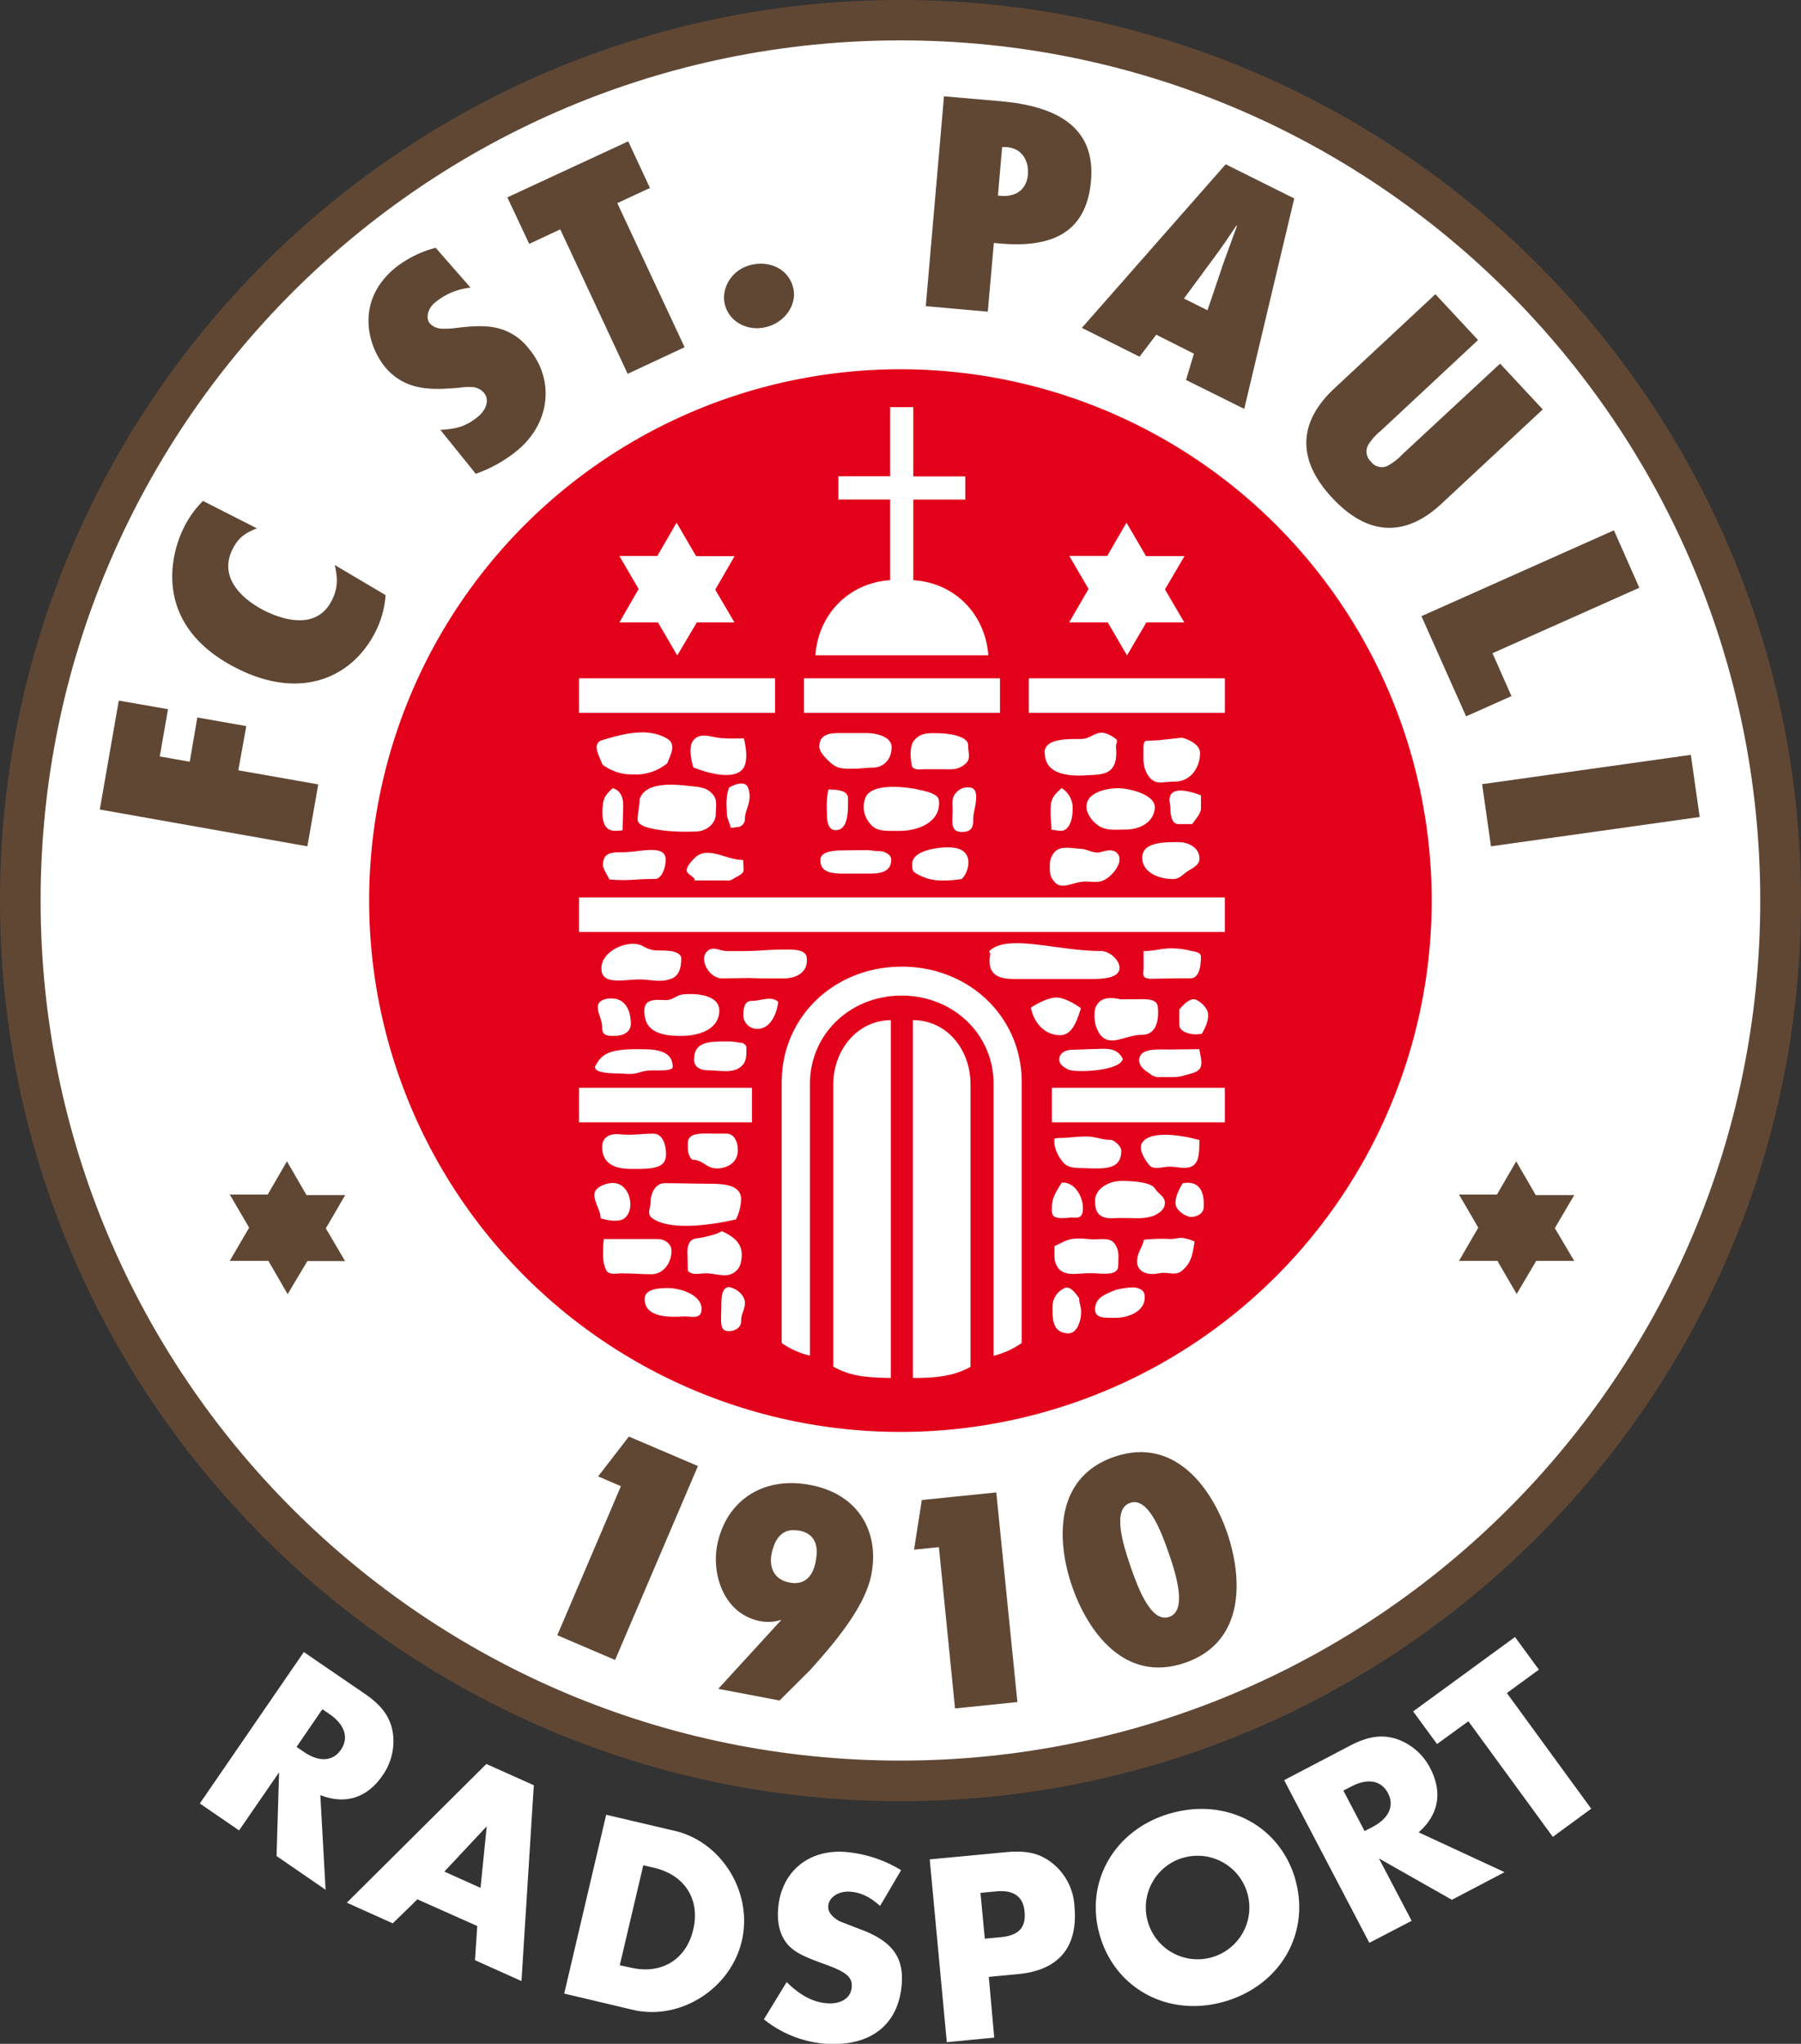 <svg xmlns="http://www.w3.org/2000/svg" viewBox="0 0 474.6 538.54" xmlns:v="https://vecta.io/nano"><rect x="0" y="0" width="474.6" height="538.54" fill="#333333" stroke="none"/><path d="M85.8 497.93l-12.92-8.88.66-22.05L63 482.3l-10.34-7.1 27.4-39.9 16.08 11c4.55 3.12 6.74 6.22 7.38 10.27a15.68 15.68 0 0 1-2.66 11.18c-4.1 6-9.87 7.83-16.45 5.24zm-5.75-36.34c4.07 2.8 7.67 2.54 9.8-.57s1-6.6-3-9.36l-1.9-1.3-6.8 9.94zM110 500.46l-6.5 6.32-12.1-5.44 36.77-36.55 12.5 5.6-3.25 51.6-12.25-5.5.6-9zm18.26-19.24l-11.16 11.93 9.53 4.28zm31.48-3.05l18.1 4.25c12.43 2.93 20.6 16.33 17.64 29s-16.3 21.07-28.72 18.15l-18.08-4.28zm6.42 40.27c8.12 1.9 14.65-2.07 16.52-10s-2.2-14.4-10.33-16.3l-2.83-.66-6.2 26.35zm65.76-16.24c-2.68-2.42-5.16-3.6-8.06-3.76s-5.46 1.48-5.6 3.8c-.1 1.52.92 2.82 3 4l5.32 2.07c8.26 3 11.5 7.17 11.07 14.12-.66 10.86-8 16.82-19.87 16.1a29.52 29.52 0 0 1-16.48-6.45l6-9.82c3.63 3.57 7.08 5.37 10.78 5.6s6.2-1.52 6.37-4.34c.16-2.6-1.44-3.94-7.2-6-5.4-1.93-7.45-3-9.17-4.63-2.26-2.24-3.3-5.43-3.05-9.64.6-9.7 7.65-15.9 17.43-15.3a33.44 33.44 0 0 1 15 4.83zM262 536.9l-12.5 1.2-4.5-48.17 19.9-1.88c5.63-.54 9.06.23 12.44 2.9a15.54 15.54 0 0 1 5.8 11.33c1 10.7-4.08 16.85-14.77 17.87l-7.8.74zm1.64-26.46c4.84-.46 6.76-2.53 6.35-6.8-.37-3.9-2.87-5.7-7.42-5.28l-4.2.4 1.15 12.06zM341.27 495c4.15 14.14-3.7 28-18.4 32.34s-28.82-3.1-33-17.22 3.73-28 18.42-32.27 28.82 3 33 17.15zm-38.78 11.4a13.64 13.64 0 1 0 9.32-16.89h-.06a13.63 13.63 0 0 0-9.26 16.89zm94-13.1l-13.88 7.28-19.23-10.9 8.62 16.44-11.15 5.8-22.45-42.86 17.3-9.06c4.88-2.56 8.64-3.05 12.52-1.73a15.64 15.64 0 0 1 8.62 7.53c3.37 6.42 2.3 12.38-3 17zm-34.82-11.9c4.37-2.3 5.83-5.6 4.08-8.94s-5.37-4-9.67-1.72L354 471.8l5.6 10.67zm57.65-4.82L409.2 484l-22.25-30.46-8.26 6-6.3-8.6 26.84-19.6 6.3 8.6-8.44 6.16z" fill="#fff"/><path d="M0,237.3C0,106.22,106.27,0,237.32,0S474.6,106.3,474.6,237.3,368.37,474.6,237.32,474.6,0,368.37,0,237.3Z" fill="#604734"/><path d="M10.7 237.3c0-125.2 101.45-226.66 226.6-226.66s226.56 101.5 226.56 226.66-101.44 226.6-226.6 226.6S10.7 362.5 10.7 237.3z" fill="#fff"/><path d="M97.28,237.3a140,140,0,1,1,140,140,140,140,0,0,1-140-140Z" fill="#e2001a"/><path d="M90.9 314.9H80.77l-5.15-8.9-5.07 8.75h-10l5.1 8.73-5.1 8.75h10.18L75.8 341l5.2-8.72h9.93l-5.07-8.63 5.1-8.74zm323.93 0H404.7l-5.15-8.9-5.07 8.75h-10l5.07 8.73-5.07 8.75h10.12l5.07 8.72 5.16-8.72h10l-5.1-8.63 5.14-8.74z" fill="#604734"/><g fill="#fff"><path d="M312.12 146.53H302l-5.15-8.82-5.07 8.77h-10l5.07 8.7-5.1 8.82h10.17l5.07 8.7 5.1-8.7h10l-5.1-8.7 5.16-8.78zm-71.42 6.34c11 .72 18.93 9 19.75 19.8h-45.58c.78-10.8 8.75-19.07 19.7-19.8v-21.25h-13.65v-6.13h13.65v-18.2h6.1v18.25h13.7v6.1h-13.7v21.25zm-88.12 25.86h51.67v9.1h-51.67zm59.27 0h51.67v9.1h-51.67zm59.27 0h51.67v9.1h-51.67zm-118.54 57.74h170.2v9.1h-170.2v-9.1zm0 50.15h45.58v9.1h-45.58zm124.62 0h45.58v9.1H277.2v-9.1zM158.76 195c4.4-1.3 11.6-3.56 16.92-.45 2.7 1.55 1.06 4.17.16 6.56a13 13 0 0 1-9 2.94 12.68 12.68 0 0 1-8.09-2.6c-.9-2.34-2.9-5.6 0-6.45zm24 7.28s-1.8-5.12 0-7.26c2-2.35 5.1-.5 8-.5a41.64 41.64 0 0 0 5.24 0s1.47 5.13 0 7.7c-2.62 4.47-13.25 0-13.25 0zm-21.34 5.4c-1.88 1.9-2.54 2.4-2.66 5.83s.86 5.4 3.3 5.4a10.3 10.3 0 0 0 2-.14l.17-6.54c0-2.17-.74-4-2.78-4.56zm56.9.28a21.49 21.49 0 0 0-.41 5.88c0 2.1.08 4.78 2.16 4.9 3.64.18 3.4-5.54 3.4-8.28.04-2.3-2.83-2.33-5.1-2.46zm-2.42-11.22c0 1.44 2 3.4 3 4.27 2 1.75 3.68 1.53 6.33 1.53 1.52 0 3.15-.27 4.66-.27 3.1 0 5.07-2.3 5.07-5.4 0-2.76-4-3.72-6.74-3.72h-6.54c-2.42 0-5.77 0-5.77 3.58zm24.44 5.3c1 1 2 .65 3.4.65h4.58c2.53 0 4 .27 6-1.35 1.63-1.37.8-2.8.8-5s-4.37-3.05-7.6-3.13c-2.7-.08-4.9-.2-6.62 1.88s-.54 6.93-.54 6.93zm-71.78 8.55c0 1.66-.53 3.68-.53 5.34 0 2 4.5 2.55 6.46 2.86a52.45 52.45 0 0 0 8.86.3c2.75 0 5.28-2 5.28-4.7 0-2 .5-3.6-.82-5.1-1.7-2-3.76-1.9-6.42-2.22-4.6-.53-11.4-.88-12.83 3.5zm59.36 0a6.54 6.54 0 0 0 .86 5.77c1.88 2.86 4 2.57 8.42 2.57s10.87-2.14 10.22-8.07c-.2-1.88-4-2.48-6.3-3 0 0-11.93-2.32-13.2 2.76zm23.1 3.22c0 2.45-.7 5.4 2.37 5.4 2.86 0 3.1-1.37 3.1-3.72 0-2 2.2-7.62-.9-8a4 4 0 0 0-3.56 1.3c-1.4 1.42-1 3-1 5zm24.3-15.52c0 4.6 3.85 6.44 11 6 4-.27 8.46.22 7.77-7.42-.1-.88.65-1.66 0-2.15-5-3.72-5.64 0-9.3 0s-9.52-.12-9.52 3.6zm26-1.4v3.23c0 2.7 1.55 6.05 4.3 6.05 1.2 0 2.87-.23 4-.23 4 0 6.62-3.55 6.62-7.56 0-2.07-2.78-3.54-4.78-4l-6.2.67-3.28.16c-.57.2-.65 1-.65 1.68zm-21.57 10.77c-2.78 2.55-2.9 3.15-2.9 6.85 0 .55.25 3.6.25 4.15.57 0 1.84.26 2.46.26 2.3 0 3.1-3.23 3.1-5.56a6.16 6.16 0 0 0-2.9-5.7zm6.6 5.63a7.5 7.5 0 0 0 2.33 3.66c2.37 2.12 5 1.63 8 1.63s7.3-1.43 7.64-5.72c.2-3.47-6.66-5.17-9.72-5.17-3.36 0-9 1.33-8.22 5.6zM301 226c0 3.83 4.3 5.62 8.08 5.62 1.85 0 2.58-1.28 4.1-2.2s2.9-1.6 2.9-3.25c0-2.74-2.82-4.28-5.53-4.28-4.08 0-9.55.06-9.55 4.1zm-9.52 5.6c2.5-1.6 4.95-5.37 2.57-7.1-1.5-1.06-3.8.14-4.78.14-1.72 0-2.78-.92-4.6-1-2.9-.16-5.73-1-7.24 1.5a5.32 5.32 0 0 0-.78 2.48c0 2.2-.08 3.2 1.15 4.66 2 2.45 5 0 8.25 0 2 0 3.64.5 5.44-.7zm-38 0a30.07 30.07 0 0 1-5.1.41 12.76 12.76 0 0 1-7.32-2.1c-.66-.46-.66-1.15-.66-2.34 0-3.27 6.1-4.3 9.37-4.3 3.1 0 5.43 1 5.43 4.07a6.63 6.63 0 0 1-1.72 4.25zm-25.33-7.6l-5.07.06c-2.58 0-6.9 0-6.9 2.57 0 3.34 3.1 3.56 6.42 3.56h6.54c3.14 0 5.72-.57 5.72-3.7 0-1.34-1.84-2.23-3.2-2.23s-2-.26-3.5-.26zm-37.87 8h-7.2c.08-1-2.12-1.6-2.12-2.62s.93-2.1 1.88-3.1c3.43-3.72 8.33.32 13 .32 0 .62.12 2 .12 2.62 0 1-1.34 1.53-2.16 2-1.68 1.06-1.47.77-3.52.77zm-17.73-.4c-5.72 0-6.37.57-12 .13 0-.3-1.64-2.8-1.64-3.64-.08-3.4 2.05-3.54 5.4-3.54 4.3 0 11.12-2.25 11.12 2 0 1.94-1 5.07-2.87 5.07zm-14.07 24c.4 4 6 2.48 10 2.48 3.27 0 5.27.9 8.34-.16 2.24-.78 2.7-3.1 2.7-5.44 0-1.23-1.88-1.8-3.06-1.92-3.3-.33-4.17.34-7.07-1.27-3.6-2-11.37 1.27-10.88 6.3z"/><path d="M186.55 250.5c-2.57 1.92.17 7.3 3.76 7.3l7.2-.1 3.2.1h5.88c3 0 6.46-1.43 6-5.42-.2-2.34-3.76-2.18-6.1-2.18-4.13 0-6.54.4-10.67.4h-4.12c-2.16 0-3.5-1.33-5.15-.12zm-28.05 13.17c-2.33 1.43.25 4.47.17 7s2 2.26 3.4 2.26c2.17 0 4.17-1 4.17-3.14 0-3.56-1.5-6.7-5-6.7a4.7 4.7 0 0 0-2.7.58zm37.38 4a3.64 3.64 0 0 0 3.76 3.42c3.2 0 5-3.58 5.44-7.1-1.84-1.7-4.54-.26-7.07-.26-1.88 0-2.13 2.08-2.13 3.94zm-13 11.43c0 2.1 1.7 2.92 3.8 2.92 2.9 0 6.26.88 8.47-.88 1.55-1.2 1.55-2.84 1.55-4.78 0-.8-.08-.9-.94-1.53-.45 0-2.57-.4-3-.4-5.06 0-9.84-.4-9.84 4.66zm-2.75-17.1c-1.88.16-2.8 1.52-4.6 1.52-2.34 0-6-.76-5.73 3.27.25 4.2 2.87 6.16 9.57 6.16 5.64 0 10.18-2.14 10.18-6.7 0-3.84-5.4-4.6-9.4-4.25zm80.6-11.42c4.74-4.62 17.9 0 29.35 0 2.2 0 4.94 2.26 4.94 4.47 0 2.66-4.4 2.9-7.07 2.9h-20.8c-4 0-7.2-1.1-6.2-6.57 0-.3-.4-.57-.2-.8zm40.63 0v4.46c0 1.57-.94 3.1 3 2.84l5.93-.1h3.4c2.38 0 2.78-3.33 2.78-5.68 0-1.1-1.35-1.33-2.4-1.5a21 21 0 0 0-5.35-.72c-2.87 0-4.5.72-7.32.72zm-29.7 14.93c.8 4.06 3.68 7.25 7.72 7.25 3.27 0 4.46-4 5.48-7.1 0 0-3.68-2.76-6.42-2.82s-6.78 2.66-6.78 2.66zm18.54-1.93a4.14 4.14 0 0 0-1.76 3.76 8.3 8.3 0 0 0 1.51 5.33c2.7 3.33 6.6 0 11 0 3.15 0 4.58-2.78 4.17-7.3-.2-2.5-3.64-2.07-6.17-2.07h-3.68s-3.48-.88-5 .3zm20.57 2.4v4c0 1.82 2.54 2.56 4.37 2.56a10.17 10.17 0 0 0 1.56-.15s2.4-3.8 1.47-6c-.7-1.68-2.74-3.1-3.52-3.1-1.55 0-2.9 1.6-3.88 2.7zm5.33 10.46l-7.77.1c-3.35 0-8.13-.47-8.13 2.88 0 1.58 1.5 2.64 2.78 3.46a3.57 3.57 0 0 0 2.9.9c1.92 0 4.37.2 6.17-.4 1.27-.4 3.15-.66 4-1.64 1.06-1.14.24-3.7 0-5.3zm-14.65 24.1c-1.88 1.66 0 4.66 1.27 6.3s3.35.57 5.56.57c1.3 0 2.37.3 3.64.3 4.53.14 4-4.05 4.17-7.3 0 0-10.88-3.24-14.64.1zm-16.57 7.25c-2.45-.1-3.92-.22-5.26-2.23a9.21 9.21 0 0 1-1.77-4.23V300c.42 0 .66-.15 1-.15 3.15 0 4.37-.4 7.52-.4 2.2 0 4 .9 6.26.9 1 0 2.85 1.74 2.85 2.8 0 5.34-4.65 4.8-10.63 4.62zm-5.13 3.84c-1.23 2.14-2.54 3.86-2.54 6.33 0 1.86-.57 3.5 4.67 2.88 1.54-.18 3.43.76 3.5-2.37s-2.2-7.17-5.64-6.84zm8.83 4.8c0 2.56.65 4.8 4.9 4.56 1.8-.1 5.8 0 5.8 0a13.4 13.4 0 0 0 4.83-.68c1.5-.75 2.86-1.64 2.86-3.37s-1.7-2.3-2.62-3.78c-1-1.64-5.68-2-8.78-2-3.32 0-7 2-7 5.24zm23.1-4.66s-2.82 4.2-1.6 6.44a5.68 5.68 0 0 0 3.69 2.45c1.63 0 3.35-.86 3.43-2.5.3-5.5-2.2-7-5.52-6.38zm-33.8 16.57v1.07c0 1.57-.16 2.67.58 4.06 1.6 3.13 5.3 2 8.87 2 3 0 7.36.94 7.36-2 0-2.22.36-3.82-.86-5.62-1.35-2.12-4.13-1.06-6.63-1.34-5.8-.58-6.05.4-9.32 1.83zm23.57-1.7c-.53 2.4-1.8 3.35-1.8 5.78s2.3 3.8 5.85 3.07c2.3-.47 4.2.82 6-.68 2.53-2.16 2.74-4.3 3.3-7.66a10.89 10.89 0 0 0-3.44-1c-1.05 0-1.7.32-2.82.32a45.63 45.63 0 0 0-7.11.19zm-7.4 13.22c-3.18 1.3-5.47 2.17-5.47 5.2 0 2.43 2.94 2.17 5.4 2.17 3.8 0 8.34-2.05 7.6-6.2-.2-1.25-1.83-1.82-3.1-1.82a23.58 23.58 0 0 0-4.42.65zm-16.68 4.46c0 3.08-.16 6.68 3.93 7 2.54.18 3.6-3.2 3.6-5.75 0-1.3-.52-2.16-.52-3.5-1.07-1.47-2.5-3.52-4.1-2.54a5.29 5.29 0 0 0-2.91 4.81zm-101.44-4.92c-2.58 0-6.05.28-6.05 2.9 0 3.83 4 5 10 4.58 2-.18 4.9 1.08 5-1.9.08-3.64-5.23-5.58-8.9-5.58zm14.27-15c-1.4.94-5 1.72-6.66 1.9-1.84.2-2.4 1.84-2.4 3.66l.12 4.9c1.26 1.28 2.94.65 4.7.65s3.23.5 5 .5a4.19 4.19 0 0 0 4.25-3.23c.9-4-.5-6.36-5-8.38zm-26 11.1c-1.8 0-3.85.65-4.54-1-.94-2.24-.7-3.74-.7-6.17a14.29 14.29 0 0 1 .17-1.85h14.22c1.8 0 3.6 1.23 3.6 3.1 0 3.2-2.13 6.17-5.3 6.17-2.7 0-4.75-.22-7.44-.22zm10.83-23.72c-2.25 0-3.56 2.6-3.56 4.8 0 1.58-1.06 3.23.25 4.27 5.72 4.56 22.23.45 22.23.45a13.1 13.1 0 0 0 1.35-5.3c0-3.88-4.74-4.1-8.63-4.1-1 0-9.23-.14-11.6-.14zM158.27 321c0-2.17-1.64-4-1.64-6.2 0-1.77 2.37-2.8 4.17-3.05 5.15-.73 6.87 6.87 3.76 9.25-1.92 1.47-6.3 0-6.3 0zm7.6-13c-4.82-.1-7.2-2.1-7.2-5.8 0-2.13 1.5-3.64 4.66-3.33 3.43.33 5.4-.16 8.86-.16 2.42 0 3.32 2.92 3.32 5.37 0 3.68-3 4-9.65 3.93zm25.58-9.3H188c-4.45-.15-6.74.08-6.74 2.6 0 1.45-.12 3 1.14 4.27 2.87 0 3.68 2.3 6.54 2.3 2.58 0 5.8-1.5 5.48-5.35-.12-1.86-1.06-3.82-2.94-3.82zm.5 40.44c-2.13.37-1.8 3.68-1.88 5.85-.13 4.37-.2 5.76 2.13 5.76.9 0 3.1-.55 3.1-2.63s1-2.9 1-4.9c0-1.6-1.8-3.72-4.33-4.1zm122.25-122h-3.72c-1.64 0-2.05-2.3-2.05-4 0-1.43-.57-2.3 0-3.56 1.27-2.86 8.05 0 8.05 0V213c0 1.42-1.55 3-2.28 4.1zm-120.62-70.6h-10.14l-5.15-8.82-5.07 8.77h-10l5.07 8.7-5.07 8.82h10.18l5.07 8.7 5.15-8.7h9.93l-5.07-8.64zm47 122.27v94.27c5.53 0 10.54-.33 15.17-2.93V285.8c.05-9.36-6.37-17-15.12-17zm-5.83 0c-8.6 0-15.17 7.64-15.17 17v74.27c4.48 2.54 8.7 2.9 15.17 3zm2.85-14.1c-17.78 0-31.6 13.28-31.6 30.4v68.76a21.43 21.43 0 0 0 7.44 3.33v-71.62c0-13.08 10.6-23.25 24.16-23.25s24.23 10.17 24.23 23.25v71.66a22 22 0 0 0 7.41-3.37V285.1c0-17.12-13.82-30.4-31.64-30.4zm-46-39.77c0 .63.86 2.32.86 2.94 0 .43 1.43.06 1.84.06a2.12 2.12 0 0 0 2-2.17c0-2.53 2.13-4.7.82-8.23-.7-1.84-3.35-1-5 0-1 2.74-.58 5-.58 7.4zm-34.82 66.2c.08 1.9 5.27 1.6 7.76 1.78 4.17.32 3.56-.88 7.73-.88 1.06 0 5 .2 5-.88 0-3-2-4.54-6.95-4.68-9.73-.25-11.7 1-13.57 4.66zm139.08-2.2c-1.7-3.23-4.7-2.53-7.92-2.53l-5.4.2c-1.7 0-3.4.84-3.4 2.5 0 1.4 1.1 2 2.25 2.65 1.7 1 14.02.5 14.5-2.82z"/></g><g fill="#604734"><path d="M260.3,82.12,261.9,64c14.27,1.63,24.32-1.9,25.6-16.32s-9.4-19.74-23.74-21l-15-1.3-4.8,55.3,16.43,1.45ZM270.88,46c-.37,4.13-3.4,6.15-7.9,5.53l1.1-12.77h1.23c4.05.32,5.85,3.68,5.56,7.2Zm57,61.73,13.18-55.44-18.07-9-37.9,43.1,15.2,7.6,4.4-5.8,9.93,5-2.08,6.93,15.3,7.6ZM312,78.65l7.76-10.53c2.13-2.82,4.1-5.78,6.05-8.67l.16.07-3.6,9.9-4.17,12.34-6.2-3.1Z" fill-rule="evenodd"/><path d="M83.8 206.67l-21-3.7 2.1-11.65-12.9-2.27-2 11.67-7.9-1.4 2.17-12.45-12.97-2.27-5 28.7L81 223l2.86-16.28zM53.5 132a25.17 25.17 0 0 0-5 6.93c-3.63 7.13-8.42 25.8 13.78 37.1 16.92 8.63 30.44 2.6 36.6-9.42a25.61 25.61 0 0 0 2.74-9.8l-13.4-7.93c.77 3.4.9 6.08-.82 9.4-3.76 7.38-12 5.5-17.82 2.56-5.47-2.78-12.18-8.57-8.25-16.22 1.5-3 3.43-4.25 6.37-5.4L53.52 132zm332.8 56.77l12-5.35-5-11.3 38.7-17.25-6.7-15.13-50.72 22.62 11.77 26.4zm9-92.95l-25.62 23.78a16.49 16.49 0 0 1-3.85 3.05 3.51 3.51 0 0 1-4.54-1 3.6 3.6 0 0 1-.61-4.63 15.74 15.74 0 0 1 3.27-3.59L389.5 89.6l-11.24-12.08-26.57 24.77c-4.9 4.58-13.66 14.94-.6 28.92s24 6 28.9 1.4l26.56-24.73-11.28-12.1zm-192.52-9.9c4.78-1.66 7.6-6.52 6-10.9-1.6-4.66-6.87-6.64-11.85-4.93-4.54 1.56-7.2 6.52-5.73 10.77 1.5 4.46 6.63 6.75 11.53 5.07zm-22.36 5.6l-17.75-38 8.6-4-5.72-12.28L133.7 52l5.76 12.26 8.18-3.82L165.4 98.5l15-7zm-55 33.3a36 36 0 0 0 11-6.21c8.83-7.4 9.6-18.85 2.94-26.73a14.72 14.72 0 0 0-8.5-5.48c-3-.7-6.46-.5-10.55 0a21.5 21.5 0 0 1-3.76.2 4.55 4.55 0 0 1-3.23-1.32c-1.34-1.62-.36-4.1 1.1-5.38a17.36 17.36 0 0 1 9.58-4.11l-9.2-10.5a28.67 28.67 0 0 0-10.8 5.41c-10.8 9.08-6.7 21-2.53 26a15.14 15.14 0 0 0 8.79 5.29c3.35.72 6.87.5 10.83.17a14.49 14.49 0 0 1 3.48-.15 4.22 4.22 0 0 1 3 1.56c1.55 1.86.37 4.5-1.35 6-3.23 2.7-5.6 3.43-10.18 3.7l9.36 11.6zM392.9 223l55-7.73-2.33-16.37-55 7.72L392.9 223z"/><path d="M293.6,383.86c-16.06,5.56-15.08,22.57-11.07,34.17s13.7,25.63,29.76,20.1,15.08-22.56,11.12-34.17-13.74-25.62-29.8-20.1ZM297.77,396c4.75-1.67,8.18,7.36,10.22,13.24s4.86,15.17.12,16.8-8.17-7.4-10.2-13.33-4.87-15.07-.13-16.7Z" fill-rule="evenodd"/><path d="M162.1,437.37l21.82-51.08-18.2-7.77-8.1,10.5,6,2.58-16.76,39.27,15.2,6.5Zm106,11.07-5.56-55.2-19.62,2-2.05,13.08,6.55-.66,4.25,42.5,16.43-1.68Z"/><path d="M210.67,403.3c5.3,1.14,4.74,5.72,4.25,8.3s-2.12,6.38-7,5.36-5.07-5.23-4.58-7.6c.57-2.53,2-7.16,7.36-6ZM189.33,445l16.1,3.07,8.2-8.18c5.9-6.58,14.1-16.1,15.9-24.6,2.33-10.87-2.7-21.2-15.36-23.88-12.92-2.75-22.65,3.9-25.1,15.34-1.64,7.64,1.4,18.3,11,20.35a11,11,0,0,0,5.88-.32L189.27,445Z" fill-rule="evenodd"/></g></svg>